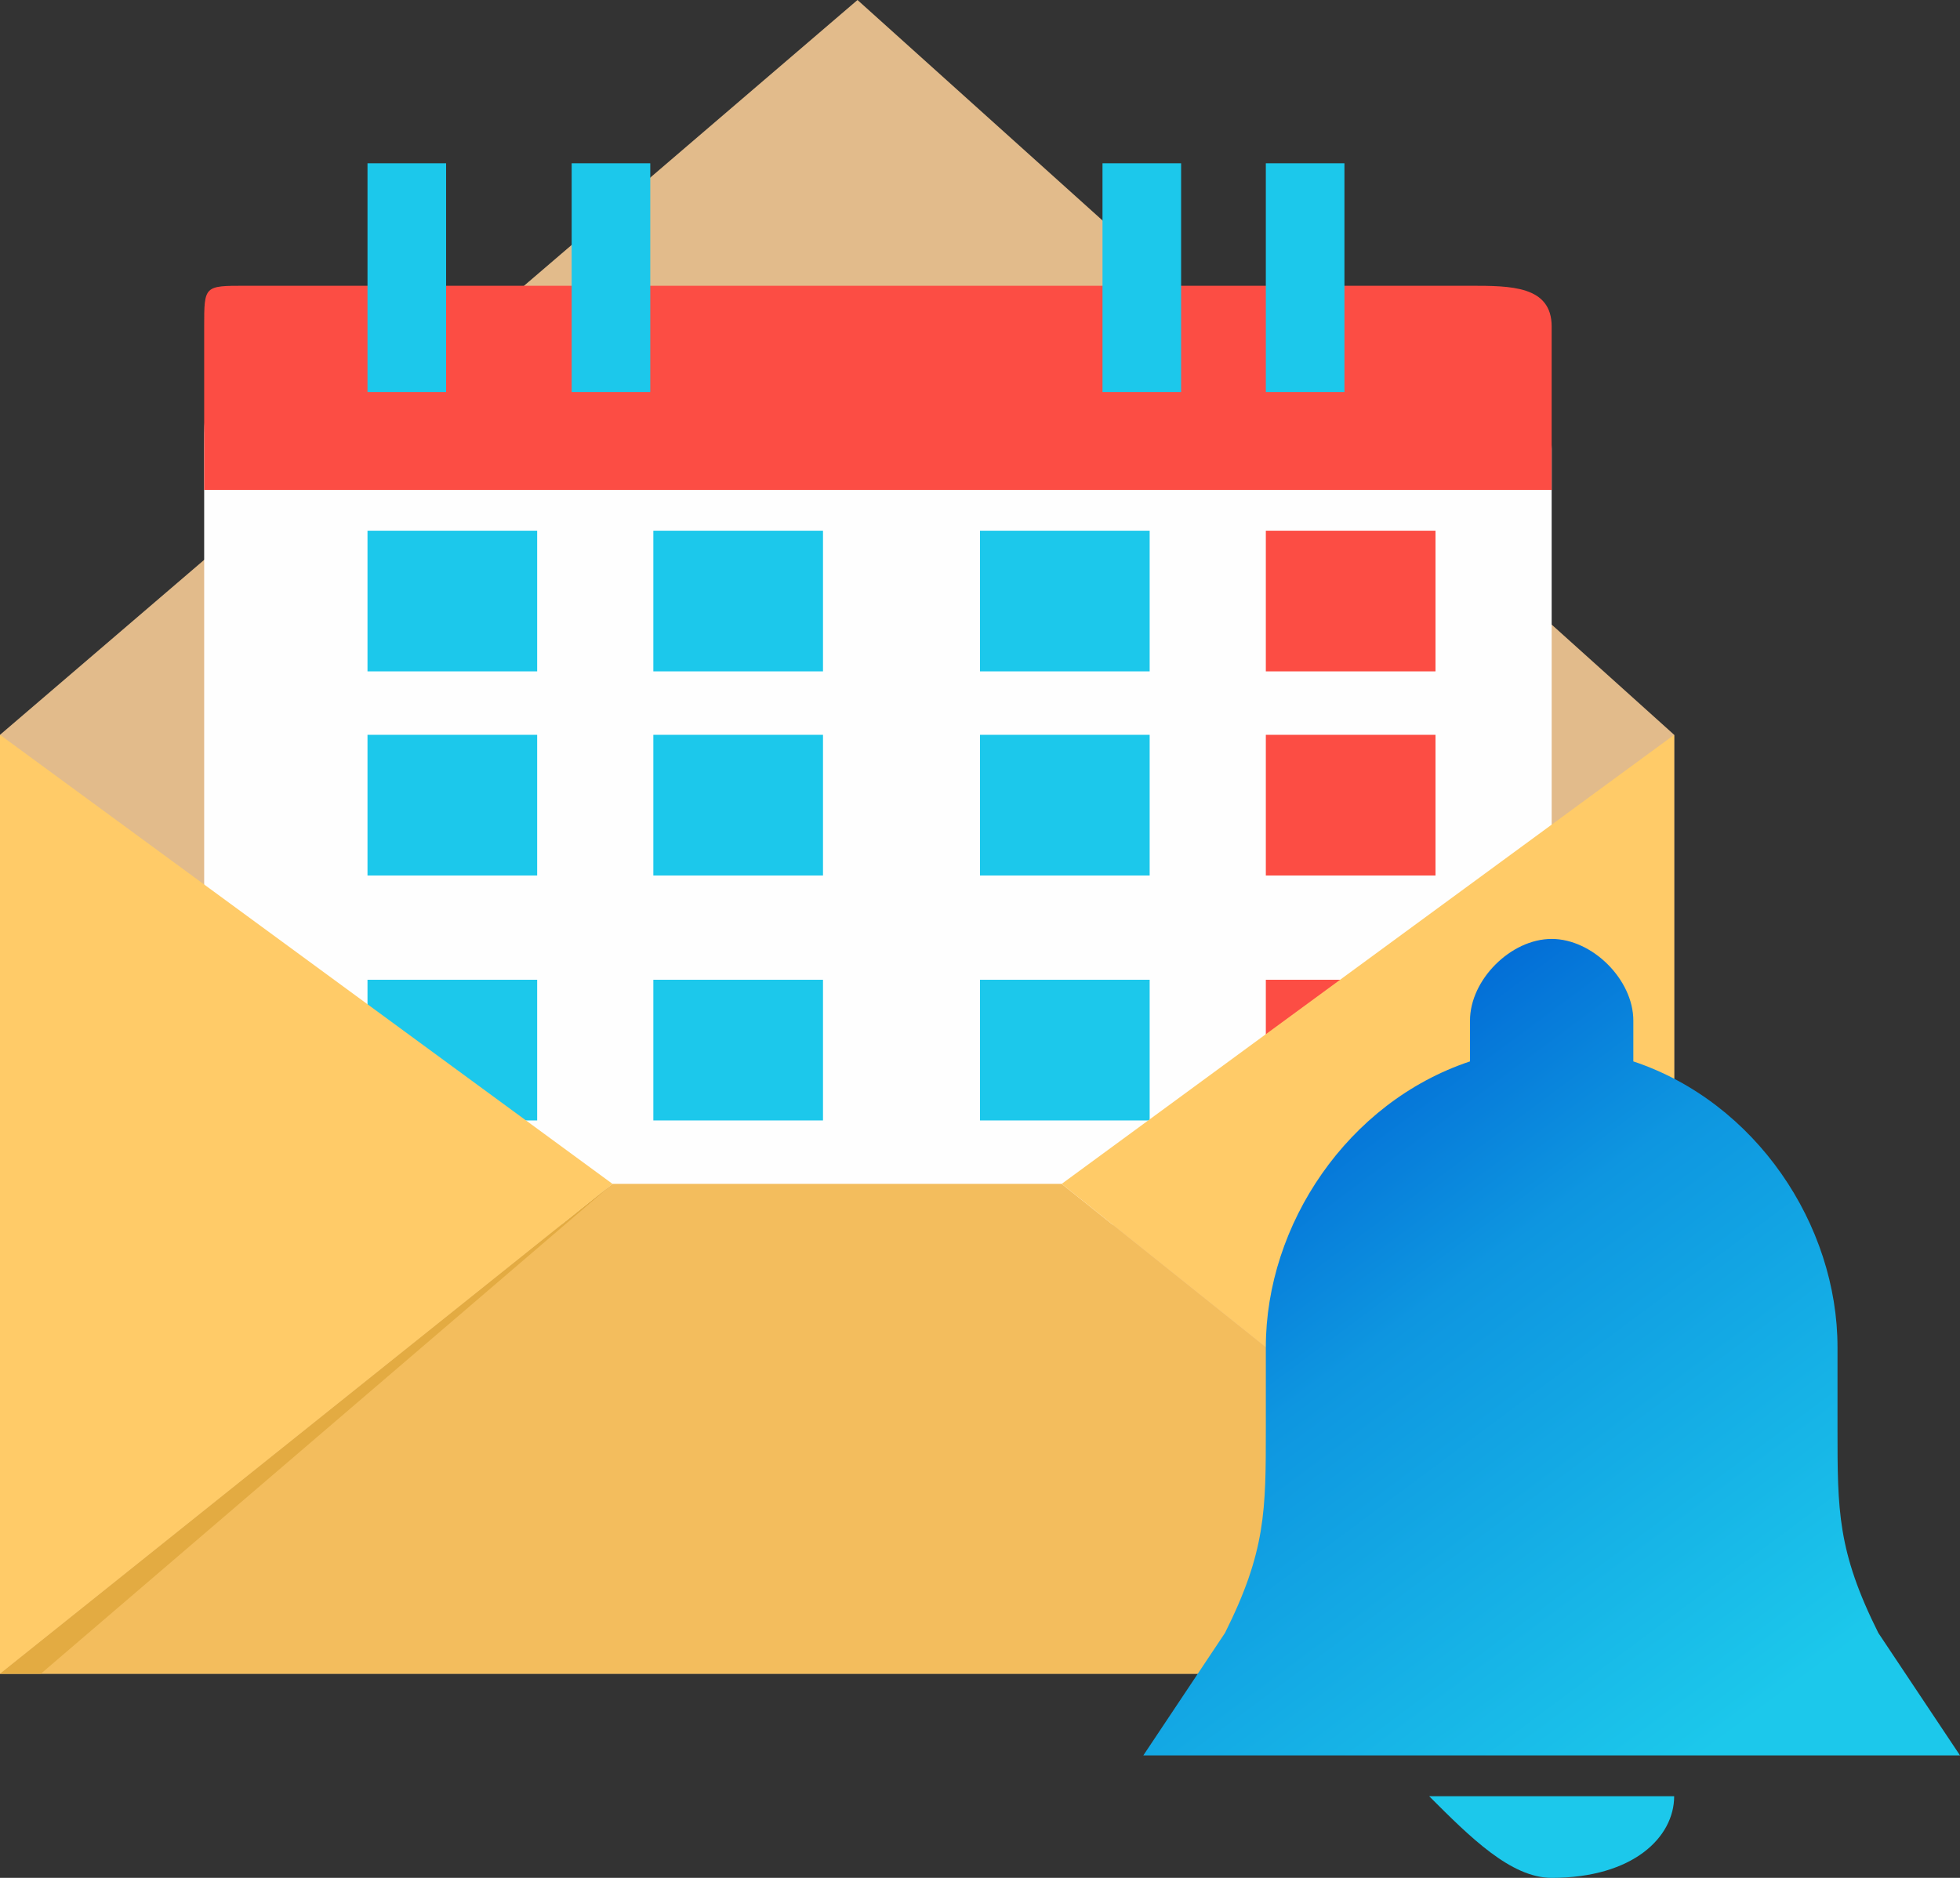 <?xml version="1.0" encoding="UTF-8"?>
<!DOCTYPE svg PUBLIC "-//W3C//DTD SVG 1.1//EN" "http://www.w3.org/Graphics/SVG/1.1/DTD/svg11.dtd">
<!-- Creator: CorelDRAW X7 -->
<svg xmlns="http://www.w3.org/2000/svg" xml:space="preserve" width="48px" height="46px" version="1.1" style="shape-rendering:geometricPrecision; text-rendering:geometricPrecision; image-rendering:optimizeQuality; fill-rule:evenodd; clip-rule:evenodd"
viewBox="0 0 48 46"
 xmlns:xlink="http://www.w3.org/1999/xlink">
 <rect x="0" y="0" width="48" height="46" fill="#333333" stroke="none"/>
 <defs>
  <style type="text/css">
   <![CDATA[
    .fil1 {fill:#FEFEFE}
    .fil0 {fill:#E2BB8B}
    .fil3 {fill:#1CC8EB}
    .fil6 {fill:#E3AB42}
    .fil2 {fill:#FC4D44}
    .fil8 {fill:#1CC8EB;fill-rule:nonzero}
    .fil4 {fill:#F3BD5D;fill-rule:nonzero}
    .fil5 {fill:#FFCB68;fill-rule:nonzero}
    .fil7 {fill:url(#id0);fill-rule:nonzero}
   ]]>
  </style>
  <linearGradient id="id0" gradientUnits="userSpaceOnUse" x1="44.257" y1="41.126" x2="32.138" y2="24.82">
   <stop offset="0" style="stop-opacity:1; stop-color:#1CC8EB"/>
   <stop offset="0.631" style="stop-opacity:1; stop-color:#0E96E0"/>
   <stop offset="1" style="stop-opacity:1; stop-color:#0063D4"/>
  </linearGradient>
 </defs>
 <g id="Layer_x0020_1">
  <g id="_783042496">
   <g>
    <polygon class="fil0" points="0,41 41,41 41,18 21,0 0,18 "/>
    <g>
     <g>
      <path class="fil1" d="M6 9l30 0c1,0 2,1 2,2l0 18c0,0 -1,1 -2,1l-30 0c-1,0 -1,-1 -1,-1l0 -18c0,-1 0,-2 1,-2z"/>
      <path class="fil2" d="M6 7l30 0c1,0 2,0 2,1l0 4 -33 0 0 -4c0,-1 0,-1 1,-1z"/>
      <g>
       <rect class="fil3" x="9" y="4" width="1.925" height="5.603" rx="0" ry="1"/>
       <rect class="fil3" x="14" y="4" width="1.925" height="5.603" rx="0" ry="1"/>
       <rect class="fil3" x="27" y="4" width="1.925" height="5.603" rx="0" ry="1"/>
       <rect class="fil3" x="31" y="4" width="1.925" height="5.603" rx="0" ry="1"/>
      </g>
     </g>
     <g>
      <rect class="fil3" x="9" y="13" width="4.155" height="3.446"/>
      <rect class="fil3" x="16" y="13" width="4.155" height="3.446"/>
      <rect class="fil3" x="24" y="13" width="4.155" height="3.446"/>
      <rect class="fil2" x="31" y="13" width="4.155" height="3.446"/>
      <rect class="fil3" x="9" y="18" width="4.155" height="3.446"/>
      <rect class="fil3" x="16" y="18" width="4.155" height="3.446"/>
      <rect class="fil3" x="24" y="18" width="4.155" height="3.446"/>
      <rect class="fil2" x="31" y="18" width="4.155" height="3.446"/>
      <rect class="fil3" x="9" y="24" width="4.155" height="3.446"/>
      <rect class="fil3" x="16" y="24" width="4.155" height="3.446"/>
      <rect class="fil3" x="24" y="24" width="4.155" height="3.446"/>
      <rect class="fil2" x="31" y="24" width="4.155" height="3.446"/>
     </g>
    </g>
    <g>
     <polygon class="fil4" points="0,41 1,41 41,41 26,29 15,29 "/>
     <polygon class="fil5" points="0,41 0,18 15,29 "/>
     <polygon class="fil5" points="41,41 41,18 26,29 "/>
     <polygon class="fil6" points="15,29 1,41 0,41 15,29 "/>
     <polygon class="fil6" points="26,29 41,41 41,41 26,29 "/>
    </g>
   </g>
   <g>
    <path class="fil7" d="M28 43l2 -3c1,-2 1,-3 1,-5l0 -2c0,-3 2,-6 5,-7l0 -1c0,-1 1,-2 2,-2 1,0 2,1 2,2l0 1c3,1 5,4 5,7l0 2c0,2 0,3 1,5l2 3c0,0 0,0 0,0 0,0 0,0 0,0l-19 0c0,0 0,0 -1,0 0,0 0,0 0,0z"/>
    <path class="fil8" d="M38 46c-1,0 -2,-1 -3,-2l6 0c0,1 -1,2 -3,2z"/>
   </g>
  </g>
 </g>
</svg>

